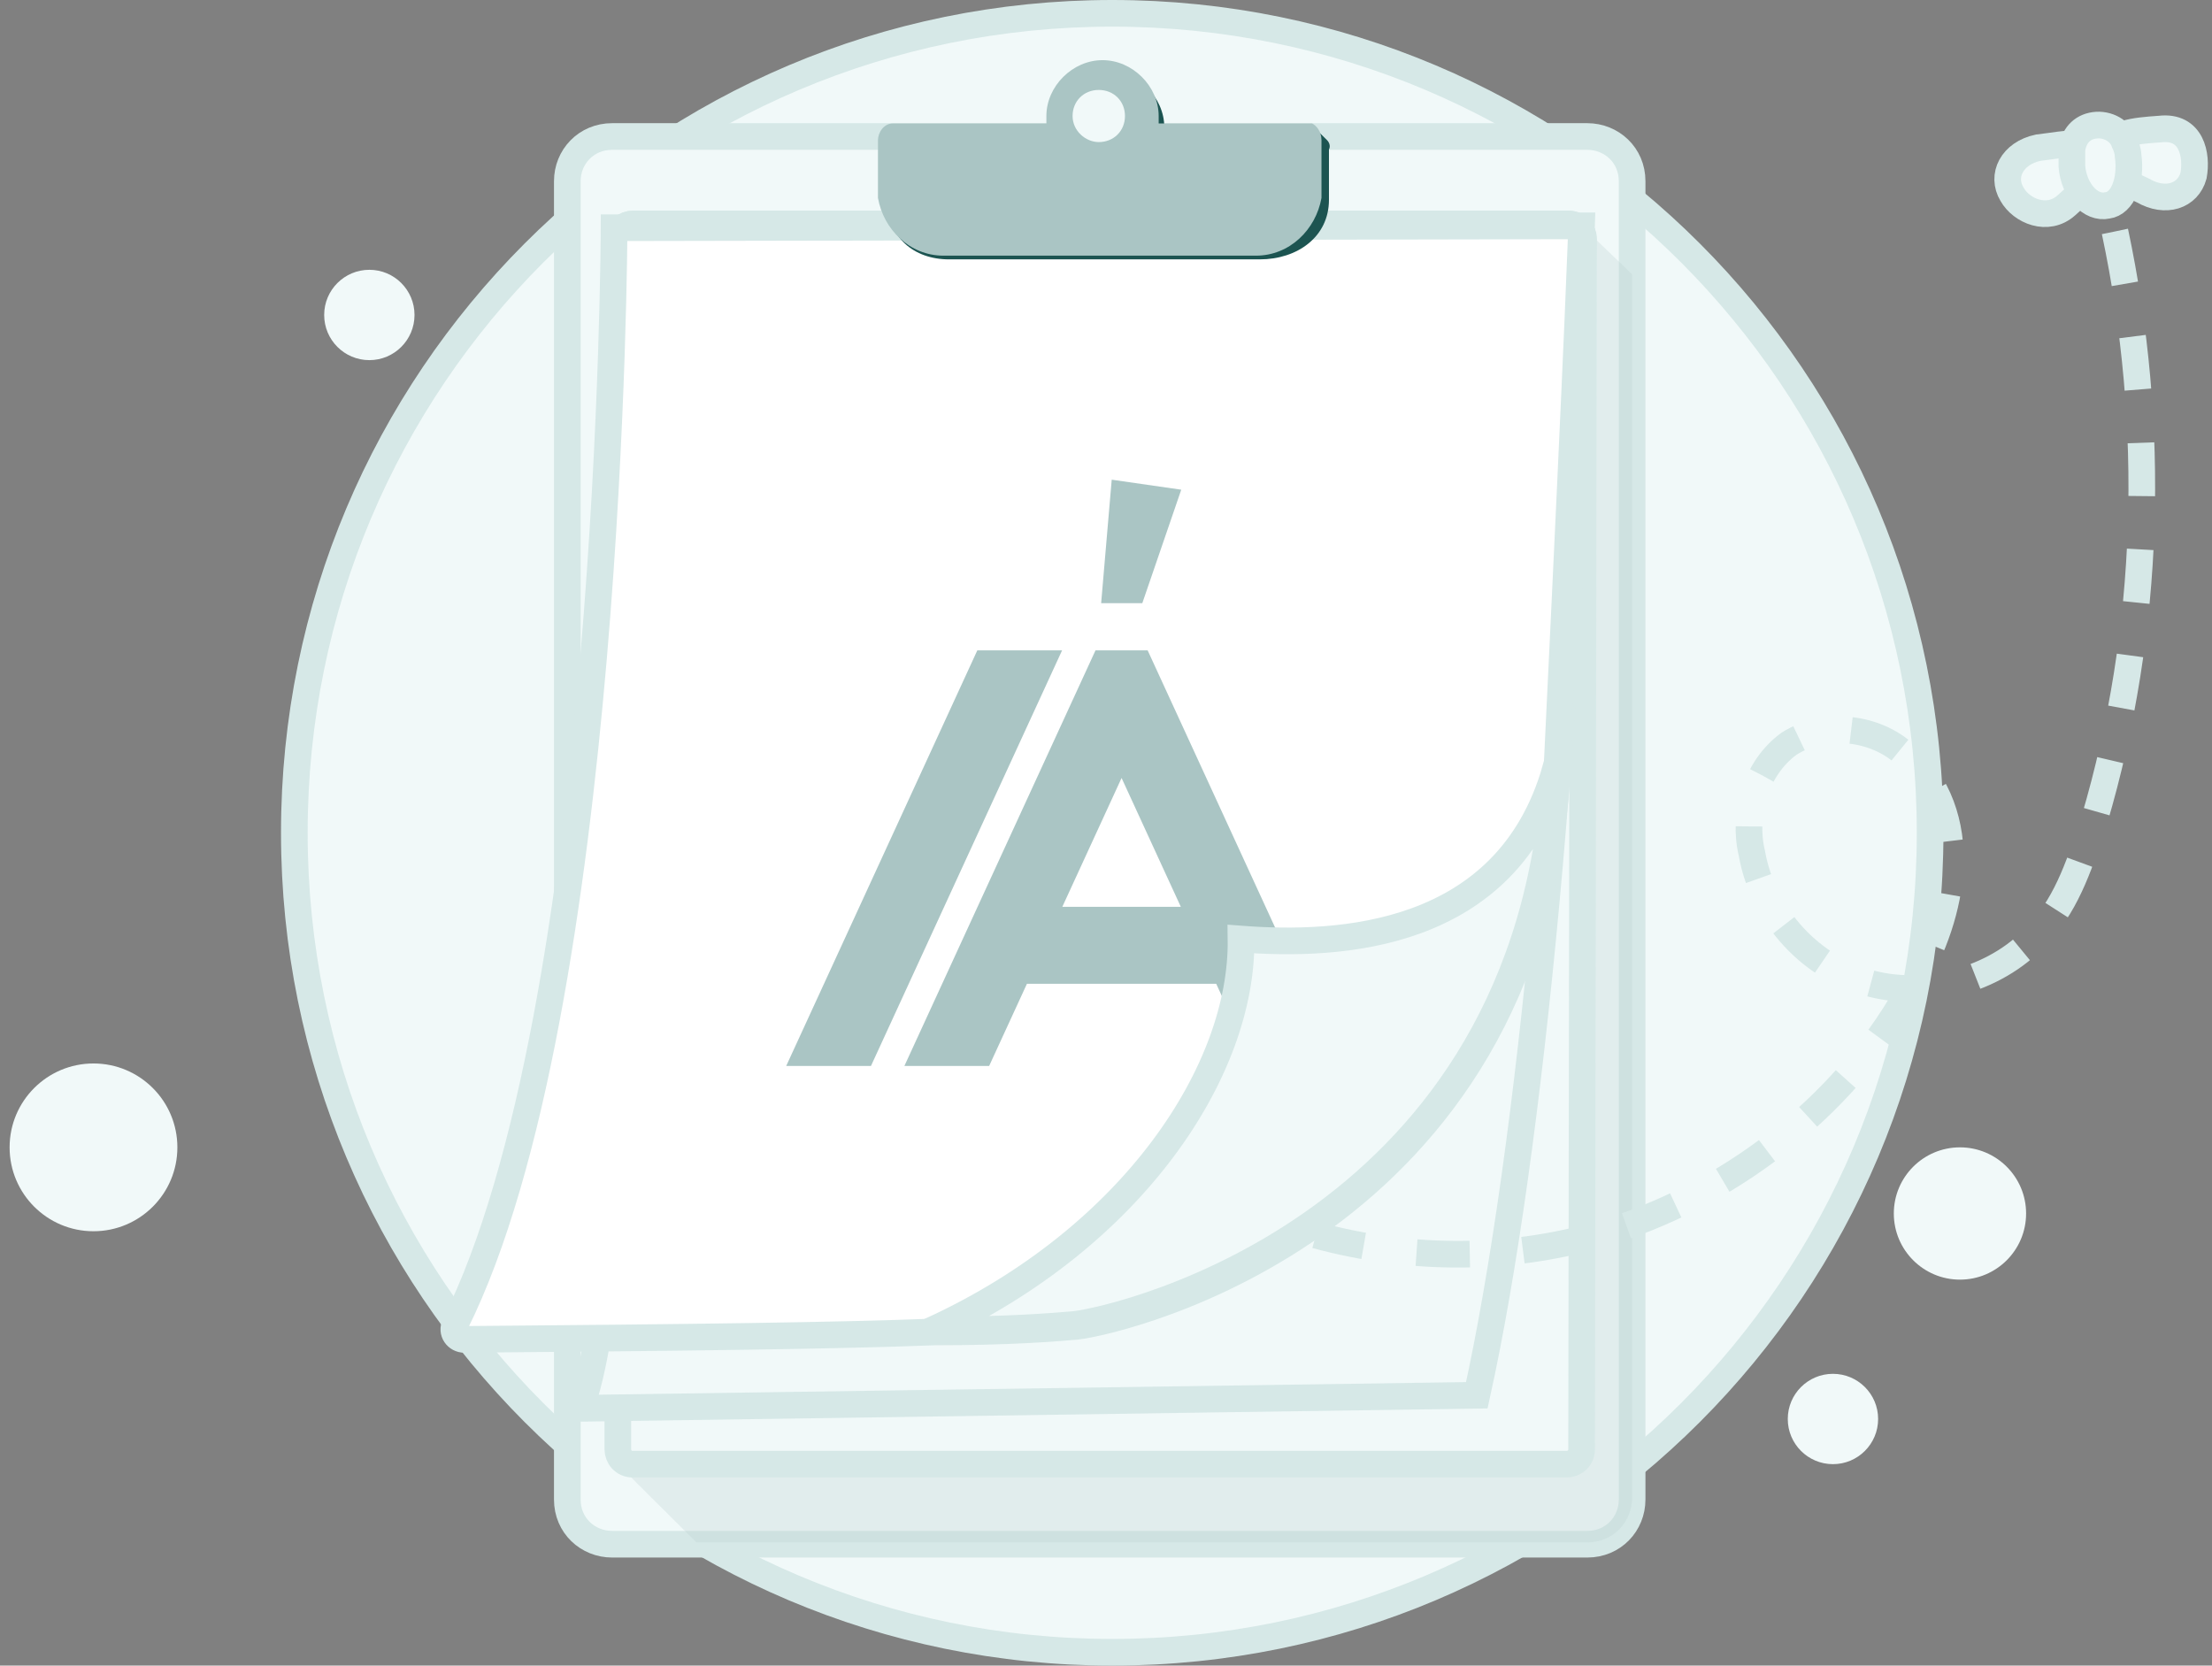 <svg width="166" height="125" viewBox="0 0 166 125" fill="none" xmlns="http://www.w3.org/2000/svg">
<rect x="0" y="0" width="166" height="125" fill="#808080" stroke="none"/>
<path d="M147.086 96.035C149.827 96.035 152.049 93.812 152.049 91.071C152.049 88.33 149.827 86.107 147.086 86.107C144.345 86.107 142.122 88.33 142.122 91.071C142.122 93.812 144.345 96.035 147.086 96.035Z" fill="#F1F9F9"/>
<path d="M137.554 109.883C139.426 109.883 140.944 108.365 140.944 106.493C140.944 104.621 139.426 103.104 137.554 103.104C135.682 103.104 134.164 104.621 134.164 106.493C134.164 108.365 135.682 109.883 137.554 109.883Z" fill="#F1F9F9"/>
<path d="M27.718 27.028C29.59 27.028 31.107 25.51 31.107 23.638C31.107 21.766 29.59 20.248 27.718 20.248C25.846 20.248 24.328 21.766 24.328 23.638C24.328 25.51 25.846 27.028 27.718 27.028Z" fill="#F1F9F9"/>
<path d="M7.016 92.403C10.493 92.403 13.311 89.585 13.311 86.108C13.311 82.631 10.493 79.812 7.016 79.812C3.539 79.812 0.721 82.631 0.721 86.108C0.721 89.585 3.539 92.403 7.016 92.403Z" fill="#F1F9F9"/>
<path d="M83.467 124C117.365 124 144.846 96.519 144.846 62.5C144.846 28.481 117.365 1 83.467 1C49.57 1 22.088 28.481 22.088 62.5C22.088 96.519 49.57 124 83.467 124Z" fill="#F1F9F9" stroke="#D6E8E7" stroke-width="2" stroke-miterlimit="10"/>
<path d="M119.113 10.244C120.939 10.244 122.483 11.642 122.483 13.598V112.539C122.483 114.355 121.079 115.892 119.113 115.892H45.944C44.119 115.892 42.574 114.495 42.574 112.539V13.598C42.574 11.781 43.978 10.244 45.944 10.244H119.113Z" fill="#F1F9F9" stroke="#D6E8E7" stroke-width="2" stroke-miterlimit="10"/>
<path opacity="0.3" d="M122.483 20.586V112.399C122.483 114.216 121.079 115.753 119.113 115.753H52.264L46.366 109.884L112.793 18.909L118.551 16.812L122.483 20.586Z" fill="#BCCFCE"/>
<path d="M118.832 17.93C118.832 17.372 118.411 16.812 117.708 16.812H47.489C46.928 16.812 46.366 17.232 46.366 17.93V108.766C46.366 109.325 46.787 109.884 47.489 109.884H117.568C118.13 109.884 118.691 109.464 118.691 108.766L118.832 17.93Z" fill="#F1F9F9" stroke="#D6E8E7" stroke-width="2" stroke-miterlimit="10"/>
<path d="M118.832 17.93C118.832 17.372 118.411 16.812 117.709 16.812H47.489C46.928 16.812 46.366 17.232 46.366 17.93C47.209 54.125 47.489 95.07 43.557 105.691L110.827 104.713C114.9 86.266 117.989 53.147 118.832 17.93Z" fill="#F1F9F9" stroke="#D6E8E7" stroke-width="2" stroke-miterlimit="10"/>
<path d="M118.691 16.951C118.691 16.951 118.55 22.401 116.865 57.198C116.865 57.478 116.865 57.617 116.865 57.897C114.759 91.995 84.424 99.122 80.772 99.541C79.087 99.681 75.857 99.961 70.099 99.961C62.937 100.24 51.983 100.38 34.849 100.52C34.288 100.52 33.866 99.961 34.147 99.402C45.944 75.784 46.084 17.091 46.084 17.091L118.691 16.951Z" fill="white" stroke="#D6E8E7" stroke-width="2" stroke-miterlimit="10"/>
<path fill-rule="evenodd" clip-rule="evenodd" d="M88.647 36.751L85.725 45.266H82.636L83.429 36L88.647 36.751ZM82.212 48.81L67.869 80H74.23L77.066 73.833H91.272L94.108 80H100.469L86.126 48.81H82.212ZM79.723 68.054L84.169 58.386L88.614 68.054H79.723ZM72.674 50.264L73.343 48.81H79.704L77.925 52.678L65.361 80H59L72.674 50.264Z" fill="#AAC5C4"/>
<path d="M116.725 57.758C114.759 91.856 84.284 98.983 80.632 99.402C78.947 99.542 75.717 99.822 69.959 99.822C85.127 92.834 93.272 80.257 93.132 70.475C100.434 71.034 113.074 70.475 116.725 57.758Z" fill="#F1F9F9" stroke="#D6E8E7" stroke-width="2" stroke-miterlimit="10"/>
<path d="M99.592 10.522C99.592 10.382 99.592 10.382 99.592 10.522L98.89 9.823C98.89 9.823 98.468 9.963 98.328 10.243H87.374C87.374 9.963 87.374 9.823 87.374 9.544C87.374 7.308 85.408 5.352 83.161 5.352C80.914 5.352 78.947 7.308 78.947 9.544C78.947 9.823 78.947 9.963 79.088 10.103H67.712C67.151 10.103 66.589 10.522 66.589 11.361V14.994C66.589 17.789 68.555 19.466 71.223 19.466H94.536C97.345 19.466 99.732 17.789 99.732 14.994V11.221C99.873 10.941 99.732 10.662 99.592 10.522Z" fill="#1C5451"/>
<path d="M99.171 10.523V14.156C99.171 14.436 99.171 14.575 99.171 14.855C98.749 17.231 96.783 19.187 94.255 19.187H70.802C68.274 19.187 66.308 17.231 65.887 14.855C65.887 14.575 65.887 14.436 65.887 14.156V10.523C65.887 9.964 66.308 9.265 67.01 9.265H78.526C78.526 8.986 78.526 8.846 78.526 8.706C78.526 6.47 80.492 4.514 82.739 4.514C84.986 4.514 86.953 6.47 86.953 8.706C86.953 8.986 86.953 9.125 86.953 9.265H98.468C98.749 9.405 99.171 9.824 99.171 10.523Z" fill="#AAC5C4"/>
<path d="M82.458 10.663C83.582 10.663 84.424 9.824 84.424 8.706C84.424 7.588 83.582 6.75 82.458 6.75C81.335 6.75 80.492 7.588 80.492 8.706C80.492 9.824 81.475 10.663 82.458 10.663Z" fill="#F1F9F9"/>
<path d="M158.716 17.371C161.806 31.905 161.385 47.277 157.172 61.531C156.189 64.466 155.205 67.68 153.099 69.916C150.15 73.409 144.813 74.947 140.459 73.829C135.965 72.711 132.314 68.798 131.471 64.046C130.769 61.112 131.752 57.618 134.28 55.801C136.948 54.124 140.74 54.544 142.987 56.64C145.515 58.736 146.498 61.95 146.358 65.025C146.217 68.099 145.094 71.174 143.549 73.829C138.915 82.493 130.488 89.341 120.798 92.415C113.636 94.651 105.912 94.651 98.749 92.695" stroke="#D6E8E7" stroke-width="2" stroke-miterlimit="10" stroke-dasharray="4 4"/>
<path d="M164.615 13.18C164.193 14.717 162.508 15.276 160.823 14.298C158.997 13.459 157.733 12.76 158.014 11.363C158.435 9.965 160.121 9.826 162.087 9.686C164.474 9.406 164.896 11.642 164.615 13.18Z" fill="#F1F9F9" stroke="#D6E8E7" stroke-width="2" stroke-miterlimit="10"/>
<path d="M150.992 14.577C151.695 15.835 153.661 16.673 155.065 15.415C156.61 14.018 157.874 13.04 157.172 11.642C156.469 10.385 155.346 10.804 152.958 11.083C150.992 11.503 150.15 13.18 150.992 14.577Z" fill="#F1F9F9" stroke="#D6E8E7" stroke-width="2" stroke-miterlimit="10"/>
<path d="M157.172 9.406C158.155 9.266 159.138 9.825 159.419 10.664C159.559 10.943 159.699 11.363 159.699 11.642C159.98 13.599 159.278 15.275 158.155 15.415C156.891 15.695 155.627 14.297 155.486 12.481C155.486 11.922 155.486 11.642 155.486 11.223C155.627 10.245 156.189 9.546 157.172 9.406C157.172 9.406 157.312 9.406 157.172 9.406Z" fill="#F1F9F9"/>
<path d="M157.172 9.406C158.155 9.266 159.138 9.825 159.419 10.664C159.559 10.943 159.699 11.363 159.699 11.642C159.98 13.599 159.278 15.275 158.155 15.415C156.891 15.695 155.627 14.297 155.486 12.481C155.486 11.922 155.486 11.642 155.486 11.223C155.627 10.245 156.189 9.546 157.172 9.406ZM157.172 9.406C157.172 9.406 157.312 9.406 157.172 9.406Z" stroke="#D6E8E7" stroke-width="2" stroke-miterlimit="10"/>
</svg>
